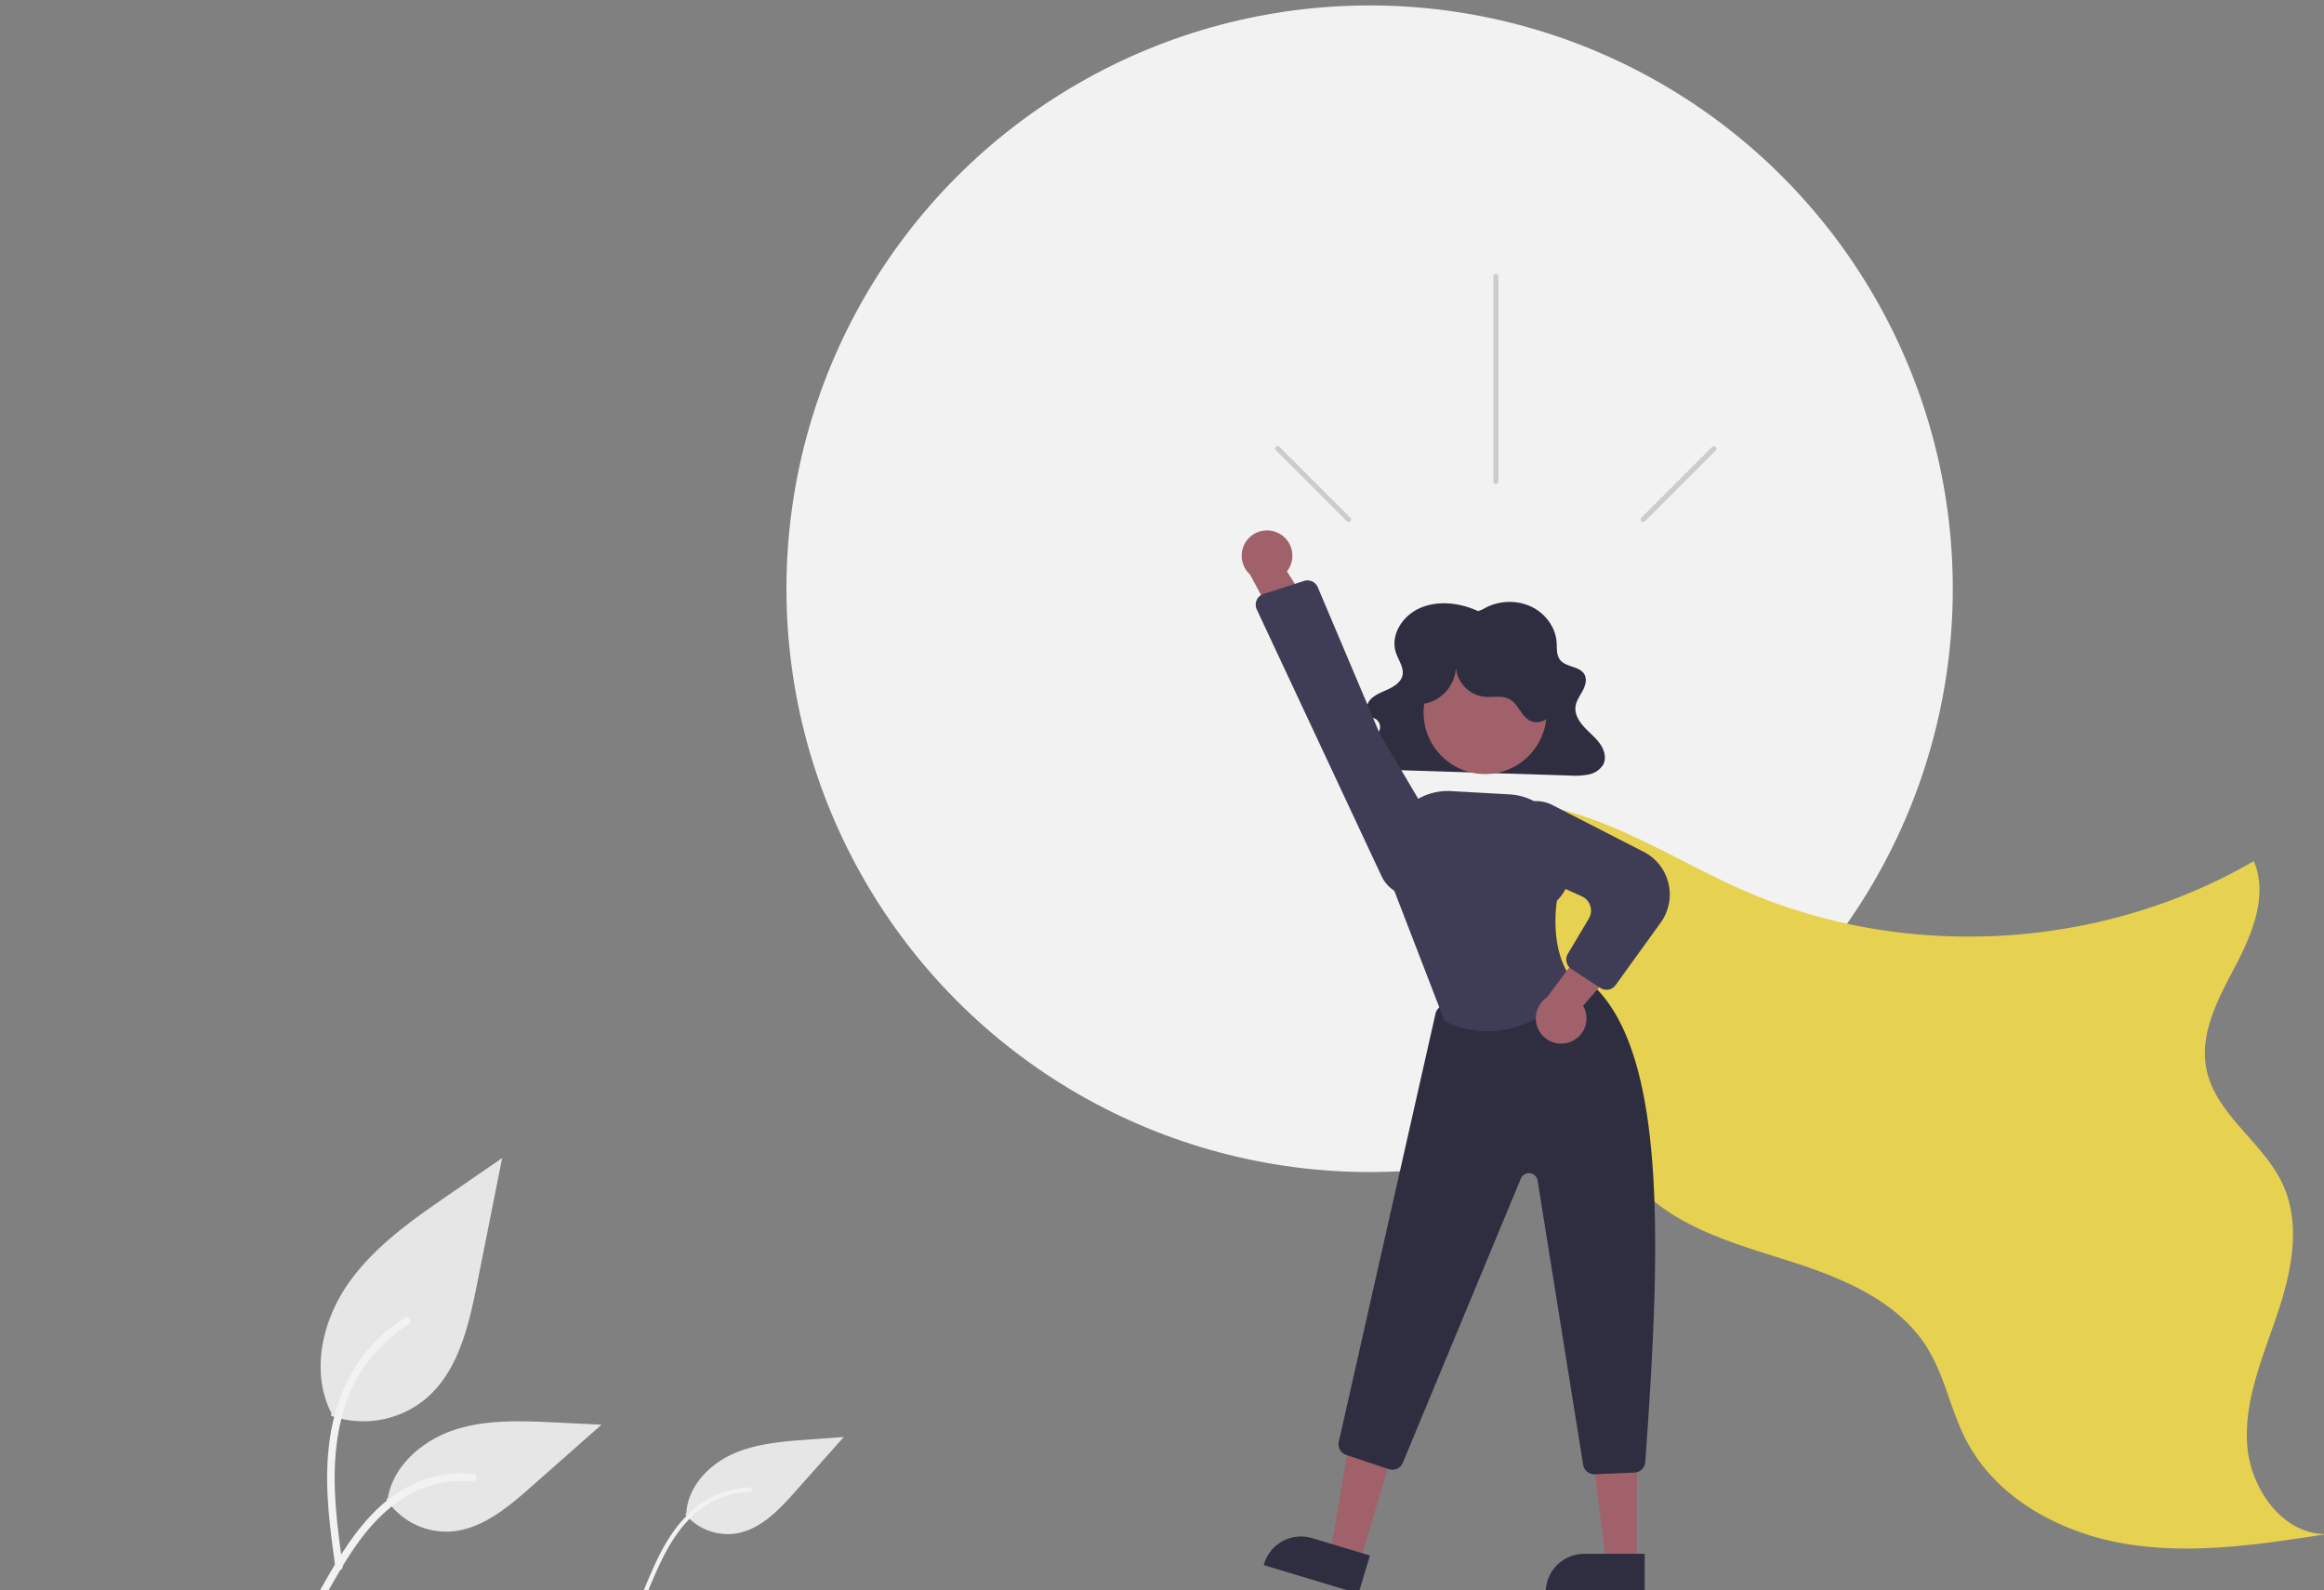 <?xml version="1.0" encoding="UTF-8" standalone="no"?>
<svg
   xmlns:dc="http://purl.org/dc/elements/1.1/"
   xmlns:cc="http://creativecommons.org/ns#"
   xmlns:rdf="http://www.w3.org/1999/02/22-rdf-syntax-ns#"
   xmlns:svg="http://www.w3.org/2000/svg"
   xmlns="http://www.w3.org/2000/svg"
   xmlns:sodipodi="http://sodipodi.sourceforge.net/DTD/sodipodi-0.dtd"
   xmlns:inkscape="http://www.inkscape.org/namespaces/inkscape"
   id="a6791429-d438-45aa-bc7c-827b738cb04a"
   data-name="Layer 1"
   width="928.526"
   height="635.213"
   viewBox="0 0 928.526 635.213"
   version="1.1"
   sodipodi:docname="hero.svg"
   inkscape:version="1.0.1 (0767f8302a, 2020-10-17)">
  <rect x="0" y="0" width="928.526" height="635.213" fill="#808080" stroke="none"/>
  <defs
     id="defs55" />
  <sodipodi:namedview
     pagecolor="#ffffff"
     bordercolor="#666666"
     borderopacity="1"
     objecttolerance="10"
     gridtolerance="10"
     guidetolerance="10"
     inkscape:pageopacity="0"
     inkscape:pageshadow="2"
     inkscape:window-width="1343"
     inkscape:window-height="830"
     id="namedview53"
     showgrid="false"
     inkscape:zoom="0.79815799"
     inkscape:cx="313.91677"
     inkscape:cy="317.60629"
     inkscape:window-x="451"
     inkscape:window-y="123"
     inkscape:window-maximized="0"
     inkscape:current-layer="a6791429-d438-45aa-bc7c-827b738cb04a" />
  <circle
     cx="547.215"
     cy="235.168"
     r="233"
     fill="#f2f2f2"
     id="circle2" />
  <path
     d="m 132.218,565.514 a 39.063,39.063 0 0 0 37.721,-6.645 c 13.212,-11.089 17.354,-29.359 20.725,-46.275 l 9.969,-50.036 -20.872,14.371 c -15.01,10.335 -30.357,21.001 -40.75,35.971 -10.393,14.97 -14.929,35.405 -6.579,51.603"
     fill="#e6e6e6"
     id="path4" />
  <path
     d="m 134.002,626.092 c -2.112,-15.387 -4.285,-30.973 -2.803,-46.525 1.316,-13.812 5.53,-27.303 14.109,-38.364 a 63.82,63.82 0 0 1 16.374,-14.837 c 1.637,-1.034 3.144,1.561 1.514,2.59 a 60.672,60.672 0 0 0 -23.999,28.956 c -5.225,13.289 -6.064,27.776 -5.164,41.893 0.544,8.537 1.698,17.019 2.861,25.489 a 1.554,1.554 0 0 1 -1.048,1.845 1.509,1.509 0 0 1 -1.845,-1.048 z"
     fill="#f2f2f2"
     id="path6" />
  <path
     d="m 273.803,604.899 a 22.264,22.264 0 0 0 20.462,7.606 c 9.693,-1.644 16.995,-9.432 23.529,-16.778 l 19.325,-21.728 -14.405,1.05 c -10.359,0.755 -20.98,1.575 -30.405,5.94 -9.425,4.365 -17.546,13.104 -18.109,23.476"
     fill="#e6e6e6"
     id="path8" />
  <path
     d="m 257.218,635.198 c 3.397,-8.175 6.821,-16.463 12.033,-23.683 4.628,-6.412 10.589,-11.83 17.996,-14.796 a 36.374,36.374 0 0 1 12.328,-2.575 c 1.103,-0.036 1.096,1.674 -0.002,1.71 a 34.579,34.579 0 0 0 -20.146,7.319 c -6.4,5.028 -10.988,11.909 -14.615,19.11 -2.193,4.354 -4.071,8.857 -5.94,13.357 a 0.886,0.886 0 0 1 -1.047,0.605 0.86,0.86 0 0 1 -0.605,-1.047 z"
     fill="#f2f2f2"
     id="path10" />
  <path
     d="m 154.349,598.863 a 28.755,28.755 0 0 0 25.055,12.931 c 12.683,-0.602 23.257,-9.454 32.775,-17.858 l 28.153,-24.857 -18.633,-0.892 c -13.4,-0.641 -27.145,-1.239 -39.908,2.893 -12.763,4.132 -24.533,14.077 -26.867,27.287"
     fill="#e6e6e6"
     id="path12" />
  <path
     d="m 128.032,634.938 c 10.168,-17.991 21.961,-37.986 43.035,-44.377 a 48.022,48.022 0 0 1 18.101,-1.869 c 1.922,0.166 1.442,3.128 -0.476,2.963 a 44.614,44.614 0 0 0 -28.886,7.642 c -8.145,5.544 -14.487,13.252 -19.854,21.425 -3.288,5.007 -6.233,10.226 -9.178,15.438 -0.941,1.666 -3.693,0.463 -2.74,-1.222 z"
     fill="#f2f2f2"
     id="path14" />
  <path
     d="m 567.139,327.849 c 20.217,-11.112 45.379,-8.882 67.161,-1.285 21.783,7.597 41.522,20.043 62.675,29.249 64.64,28.131 142.548,23.595 203.487,-11.848 5.763,13.406 -0.419,28.74 -7.211,41.656 -6.792,12.915 -14.532,26.914 -11.736,41.236 3.578,18.327 22.793,29.315 30.579,46.288 7.391,16.112 3.424,35.032 -2.246,51.827 -5.67,16.795 -13.028,33.715 -12.065,51.415 0.963,17.7 13.823,36.416 31.549,36.43 -26.269,4.082 -53.056,8.166 -79.309,3.983 -26.253,-4.183 -52.369,-18.068 -64.558,-41.693 -6.093,-11.809 -8.441,-25.386 -15.439,-36.682 -11.918,-19.241 -34.791,-28.289 -56.372,-35.108 -21.581,-6.819 -44.676,-13.388 -59.871,-30.162 -14.478,-15.982 -19.064,-38.246 -26.734,-58.401 a 186.537,186.537 0 0 0 -64.588,-84.23"
     fill="#E7D151"
     id="path16" />
  <path
     d="m 590.564,244.112 c -7.097,-3.302 -15.81,-4.384 -23.032,-1.316 -7.221,3.068 -12.145,10.932 -9.809,17.891 1.059,3.155 3.47,6.258 2.531,9.445 -0.723,2.453 -3.245,4.072 -5.723,5.224 -2.477,1.151 -5.187,2.12 -6.978,4.062 -1.791,1.942 -2.165,5.285 0.073,6.791 0.737,0.496 1.659,0.732 2.374,1.254 a 3.772,3.772 0 0 1 1.164,4.222 8.893,8.893 0 0 1 -2.851,3.751 c -2.541,2.191 -5.898,4.698 -5.109,7.809 a 5.478,5.478 0 0 0 3.697,3.458 18.367,18.367 0 0 0 5.427,0.716 l 74.966,2.362 a 28.422,28.422 0 0 0 7.402,-0.413 8.762,8.762 0 0 0 5.813,-3.905 c 1.436,-2.657 0.493,-5.931 -1.28,-8.412 -1.773,-2.481 -4.282,-4.439 -6.355,-6.717 -2.073,-2.278 -3.769,-5.123 -3.404,-8.067 0.293,-2.357 1.847,-4.395 2.963,-6.537 1.116,-2.142 1.764,-4.818 0.319,-6.789 -2.037,-2.777 -6.927,-2.526 -9.243,-5.113 -1.748,-1.953 -1.41,-4.763 -1.584,-7.281 -0.418,-6.057 -4.611,-11.776 -10.58,-14.433 a 20.831,20.831 0 0 0 -18.953,1.291 z"
     fill="#2f2e41"
     id="path18" />
  <polygon
     points="530.644,618.571 538.663,571.604 555.992,576.811 542.385,622.099 "
     fill="#a0616a"
     id="polygon20"
     transform="translate(0.806,2.168)" />
  <path
     d="m 542.767,636.548 -37.859,-11.375 0.144,-0.479 a 15.386,15.386 0 0 1 19.163,-10.309 l 9.3e-4,2.8e-4 23.123,6.947 z"
     fill="#2f2e41"
     id="path22" />
  <polygon
     points="640.922,622.495 635.09,575.207 653.184,575.208 653.182,622.496 "
     fill="#a0616a"
     id="polygon24"
     transform="translate(0.806,2.168)" />
  <path
     d="m 657.115,636.548 -39.531,-0.001 v -0.5 a 15.386,15.386 0 0 1 15.386,-15.386 h 10e-4 l 24.144,10e-4 z"
     fill="#2f2e41"
     id="path26" />
  <path
     d="m 636.97,588.898 a 4.5,4.5 0 0 1 -4.441,-3.788 L 614.325,471.555 a 3.5,3.5 0 0 0 -6.688,-0.789 L 560.475,584.302 a 4.516,4.516 0 0 1 -5.579,2.544 l -17.034,-5.679 a 4.485,4.485 0 0 1 -2.966,-5.261 l 38.649,-171.021 a 4.525,4.525 0 0 1 3.372,-3.392 l 51.833,-12.032 a 4.562,4.562 0 0 1 3.708,0.77 c 34.13,24.799 31.247,105.821 24.886,193.798 a 4.502,4.502 0 0 1 -4.294,4.174 l -15.882,0.691 c -0.066,0.002 -0.132,0.004 -0.197,0.004 z"
     fill="#2f2e41"
     id="path28" />
  <circle
     cx="593.338"
     cy="284.639"
     r="24.561"
     fill="#a0616a"
     id="circle30" />
  <path
     d="m 594.398,411.936 a 39.899,39.899 0 0 1 -17.024,-3.935 l -0.183,-0.085 -0.072,-0.188 -22.03,-57.076 -0.419,-9.917 a 23.773,23.773 0 0 1 25.09,-24.74 l 23.388,1.317 a 23.787,23.787 0 0 1 22.437,23.61 c 0.607,1.167 4.921,10.292 -3.533,18.865 -0.316,1.952 -3.273,22.247 7.887,33.407 l 0.314,0.313 -0.274,0.349 c -0.178,0.227 -14.51,18.076 -35.581,18.079 z"
     fill="#3f3d56"
     id="path32" />
  <path
     d="m 627.24,416.241 a 10.056,10.056 0 0 0 5.277,-14.488 l 23.359,-27.043 -18.414,-2.397 -19.359,26.048 a 10.11,10.11 0 0 0 9.137,17.88 z"
     fill="#a0616a"
     id="path34" />
  <path
     d="m 641.845,395.368 a 4.489,4.489 0 0 1 -2.469,-0.74 l -11.553,-7.577 a 4.491,4.491 0 0 1 -1.399,-6.064 l 8.364,-14.052 a 6.272,6.272 0 0 0 -2.824,-8.932 l -24.028,-10.772 a 14.324,14.324 0 0 1 -8.112,-15.915 v 0 a 14.241,14.241 0 0 1 20.432,-9.754 l 36.452,18.679 a 19.177,19.177 0 0 1 6.805,28.289 l -18.02,24.97 a 4.489,4.489 0 0 1 -3.648,1.869 z"
     fill="#3f3d56"
     id="path36" />
  <path
     d="m 568.211,281.147 c 7.756,-0.623 14.196,-8.371 13.39,-16.111 a 13.009,13.009 0 0 0 11.141,13.246 c 3.558,0.392 7.458,-0.684 10.555,1.11 3.43,1.988 4.528,6.816 8.101,8.533 3.453,1.659 7.838,-0.604 9.543,-4.033 1.706,-3.43 1.287,-7.55 0.157,-11.21 a 31.652,31.652 0 0 0 -52.69,-12.975 c -3.261,3.28 -5.851,7.461 -6.271,12.068 -0.42,4.607 1.717,9.605 5.854,11.675 z"
     fill="#2f2e41"
     id="path38" />
  <path
     d="m 511.07,213.112 a 10.056,10.056 0 0 1 3.105,15.104 l 19.159,30.165 -18.567,-0.318 -15.347,-28.596 a 10.11,10.11 0 0 1 11.651,-16.354 z"
     fill="#a0616a"
     id="path40" />
  <path
     d="m 526.513,234.592 24.674,58.302 25.869,43.864 a 14.189,14.189 0 0 1 -8.12,20.79 v 0 a 14.265,14.265 0 0 1 -16.951,-7.569 L 502.127,243.446 a 4.5,4.5 0 0 1 2.699,-6.192 l 16.166,-5.193 a 4.6,4.6 0 0 1 0.942,-0.197 4.474,4.474 0 0 1 4.578,2.727 z"
     fill="#3f3d56"
     id="path42" />
  <path
     d="m 598.664,110.381 v 82 a 1,1 0 1 1 -2,0 v -82 a 1,1 0 0 1 2,0 z"
     fill="#ccc"
     id="path46" />
  <path
     d="m 685.49,179.946 -28.284,28.284 a 1,1 0 0 1 -1.414,-1.414 l 28.284,-28.284 a 1,1 0 1 1 1.414,1.414 z"
     fill="#ccc"
     id="path48" />
  <path
     d="m 509.839,179.946 28.284,28.284 a 1,1 0 0 0 1.414,-1.414 L 511.253,178.531 a 1,1 0 1 0 -1.414,1.414 z"
     fill="#ccc"
     id="path50" />
</svg>

